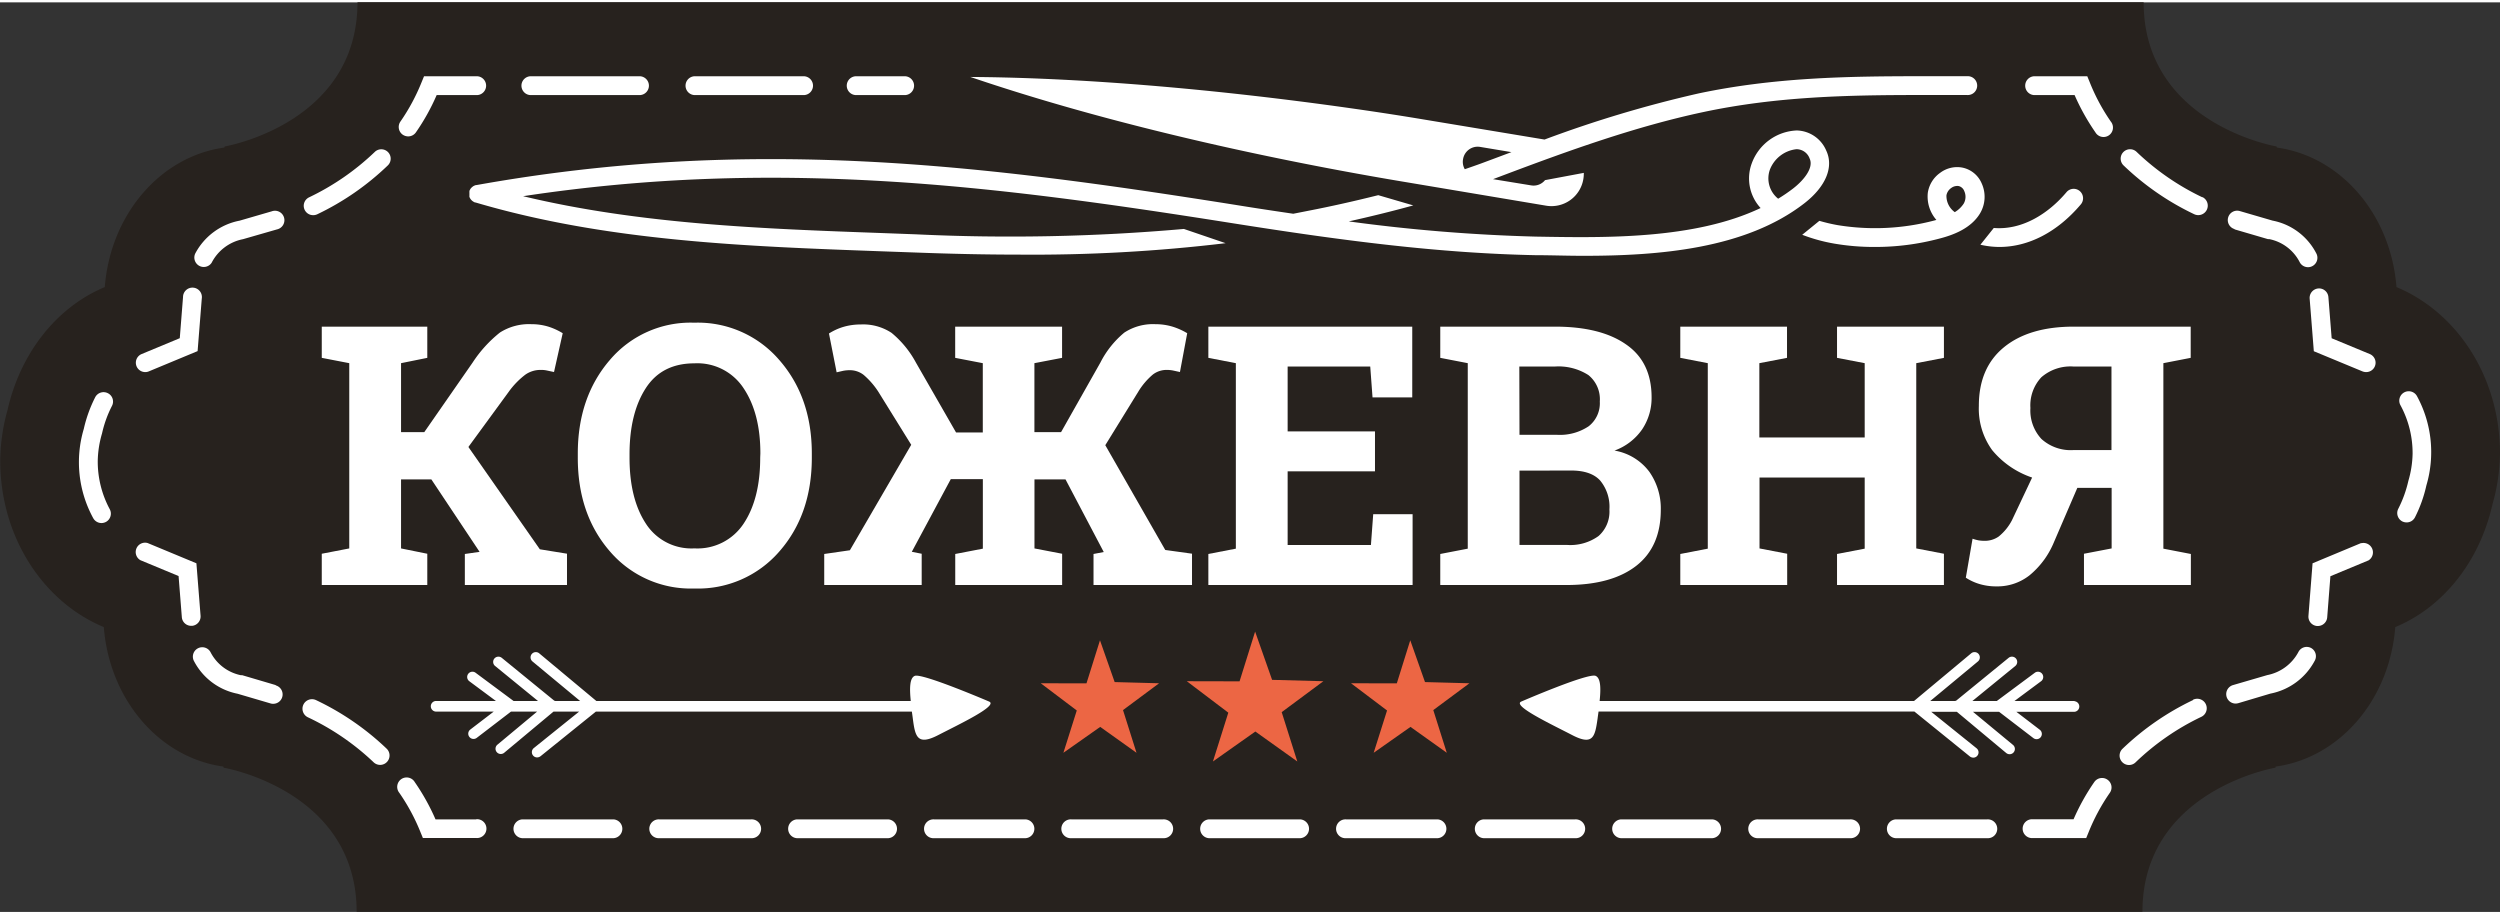 <svg id="Лого" xmlns="http://www.w3.org/2000/svg" width="175px" height="64px" viewBox="0 0 437.35 159.12"><rect x="0" y="0" width="437.35" height="159.12" fill="#333333" stroke="none"/><defs><style>.cls-1{fill:#27221e;}.cls-2{fill:#fff;}.cls-3{fill:#ec6644;}</style></defs><path class="cls-1" d="M638.73,284c0-13.43-7.57-24.74-18.11-29.12-1-12.74-9.74-22.86-20.92-24.41l-.06-.19s-23.25-3.94-23.25-25.23H263.92c0,21.29-23.23,25.23-23.23,25.23l-.07.19c-11.17,1.55-19.91,11.67-20.91,24.41-8.43,3.51-14.75,11.55-17,21.46a33.81,33.81,0,0,0-1.29,8.9c0,13.42,7.58,24.75,18.12,29.12,1,12.74,9.75,22.86,20.91,24.4l.06.2s23.26,3.94,23.26,25.21H576.18c0-21.27,23.25-25.21,23.25-25.21l.07-.2c11.18-1.54,19.91-11.66,20.91-24.4,8.43-3.49,14.77-11.54,17-21.47A33.61,33.61,0,0,0,638.73,284Z" transform="translate(-201.38 -205.07)"/><path class="cls-2" d="M565.41,240.4a1.66,1.66,0,0,0-.2-2.32,1.64,1.64,0,0,0-2.32.2c-3.13,3.71-7.71,6.67-12.72,6.26l-2.34,2.93a15,15,0,0,0,3.32.39C556.19,247.86,561.26,245.31,565.41,240.4Z" transform="translate(-201.38 -205.07)"/><path class="cls-2" d="M547.76,242a5.66,5.66,0,0,0,.3-5.25,4.69,4.69,0,0,0-3.48-2.79,4.94,4.94,0,0,0-3.8.94,5.22,5.22,0,0,0-2.15,3.49,6.23,6.23,0,0,0,1.5,4.74l-.28.08a40.62,40.62,0,0,1-17,.83,29.79,29.79,0,0,1-3.19-.75l-3,2.44a29.56,29.56,0,0,0,5.64,1.55,41.05,41.05,0,0,0,7,.58,43.6,43.6,0,0,0,11.42-1.48C543,245.79,546.15,244.66,547.76,242Zm-5.87-3.17a2,2,0,0,1,.83-1.28,1.77,1.77,0,0,1,1.29-.35,1.41,1.41,0,0,1,1,.89,2.41,2.41,0,0,1-.1,2.19,4.85,4.85,0,0,1-1.56,1.49A3.49,3.49,0,0,1,541.89,238.87Z" transform="translate(-201.38 -205.07)"/><path class="cls-2" d="M351.29,221.29h8.22a1.65,1.65,0,1,0,0-3.29h-8.22a1.65,1.65,0,1,0,0,3.29Z" transform="translate(-201.38 -205.07)"/><path class="cls-2" d="M322.83,221.29h19a1.65,1.65,0,1,0,0-3.29h-19a1.65,1.65,0,0,0,0,3.29Z" transform="translate(-201.38 -205.07)"/><path class="cls-2" d="M294.38,221.29h19a1.65,1.65,0,0,0,0-3.29h-19a1.65,1.65,0,1,0,0,3.29Z" transform="translate(-201.38 -205.07)"/><path class="cls-2" d="M271.85,228.23a1.73,1.73,0,0,0,.94.29,1.64,1.64,0,0,0,1.35-.71,37.42,37.42,0,0,0,3.63-6.52h7.13a1.65,1.65,0,0,0,0-3.29h-9.34l-.41,1a34.83,34.83,0,0,1-3.71,6.91A1.65,1.65,0,0,0,271.85,228.23Z" transform="translate(-201.38 -205.07)"/><path class="cls-2" d="M248.91,241.63l-5.61,1.63a11.15,11.15,0,0,0-7.75,5.72,1.65,1.65,0,0,0,2.85,1.65,7.86,7.86,0,0,1,5.49-4.13l5.94-1.71a1.65,1.65,0,1,0-.92-3.16Z" transform="translate(-201.38 -205.07)"/><path class="cls-2" d="M266.94,231.24a44,44,0,0,1-11.49,7.94,1.64,1.64,0,0,0,.72,3.12,1.68,1.68,0,0,0,.72-.16,47,47,0,0,0,12.34-8.55,1.64,1.64,0,1,0-2.29-2.35Z" transform="translate(-201.38 -205.07)"/><path class="cls-2" d="M226.8,269.75a1.58,1.58,0,0,0,.63-.13l8.52-3.54.73-9.2a1.65,1.65,0,1,0-3.28-.26l-.57,7.2-6.66,2.77a1.64,1.64,0,0,0,.63,3.16Z" transform="translate(-201.38 -205.07)"/><path class="cls-2" d="M220.26,273.45a1.65,1.65,0,0,0-2.22.69,23.7,23.7,0,0,0-2,5.54,20.42,20.42,0,0,0,1.65,15.63,1.65,1.65,0,0,0,1.44.85,1.72,1.72,0,0,0,.79-.2,1.65,1.65,0,0,0,.65-2.24,17.58,17.58,0,0,1-2.09-8.46,18,18,0,0,1,.75-4.78,20.06,20.06,0,0,1,1.74-4.82A1.63,1.63,0,0,0,220.26,273.45Z" transform="translate(-201.38 -205.07)"/><path class="cls-2" d="M236.47,312.4l-.73-9.2-8.52-3.54a1.64,1.64,0,0,0-1.27,3l6.67,2.77.57,7.2a1.64,1.64,0,0,0,1.64,1.51H235A1.65,1.65,0,0,0,236.47,312.4Z" transform="translate(-201.38 -205.07)"/><path class="cls-2" d="M256.68,327.14a1.65,1.65,0,0,0-1.44,3A43.7,43.7,0,0,1,266.73,338a1.66,1.66,0,0,0,1.15.47,1.65,1.65,0,0,0,1.15-2.83A47,47,0,0,0,256.68,327.14Z" transform="translate(-201.38 -205.07)"/><path class="cls-2" d="M249.62,324.51l-5.86-1.73-.24,0a7.7,7.7,0,0,1-5.33-4.07,1.64,1.64,0,1,0-2.85,1.64,11,11,0,0,0,7.6,5.67l5.75,1.69a1.53,1.53,0,0,0,.47.07,1.64,1.64,0,0,0,.46-3.22Z" transform="translate(-201.38 -205.07)"/><path class="cls-2" d="M284.7,348h-7.13a38.16,38.16,0,0,0-3.63-6.52,1.65,1.65,0,1,0-2.7,1.88,34.75,34.75,0,0,1,3.71,6.9l.41,1h9.34a1.65,1.65,0,1,0,0-3.29Z" transform="translate(-201.38 -205.07)"/><path class="cls-2" d="M356.78,348h-16a1.65,1.65,0,0,0,0,3.29h16a1.65,1.65,0,0,0,0-3.29Z" transform="translate(-201.38 -205.07)"/><path class="cls-2" d="M308.73,348h-16a1.65,1.65,0,0,0,0,3.29h16a1.65,1.65,0,0,0,0-3.29Z" transform="translate(-201.38 -205.07)"/><path class="cls-2" d="M332.75,348h-16a1.65,1.65,0,1,0,0,3.29h16a1.65,1.65,0,1,0,0-3.29Z" transform="translate(-201.38 -205.07)"/><path class="cls-2" d="M404.83,348h-16a1.65,1.65,0,1,0,0,3.29h16a1.65,1.65,0,1,0,0-3.29Z" transform="translate(-201.38 -205.07)"/><path class="cls-2" d="M525,348H509a1.65,1.65,0,1,0,0,3.29h16a1.65,1.65,0,1,0,0-3.29Z" transform="translate(-201.38 -205.07)"/><path class="cls-2" d="M549,348H533a1.65,1.65,0,0,0,0,3.29h16a1.65,1.65,0,1,0,0-3.29Z" transform="translate(-201.38 -205.07)"/><path class="cls-2" d="M500.94,348h-16a1.65,1.65,0,0,0,0,3.29h16a1.65,1.65,0,0,0,0-3.29Z" transform="translate(-201.38 -205.07)"/><path class="cls-2" d="M476.91,348h-16a1.65,1.65,0,0,0,0,3.29h16a1.65,1.65,0,1,0,0-3.29Z" transform="translate(-201.38 -205.07)"/><path class="cls-2" d="M380.81,348h-16a1.65,1.65,0,1,0,0,3.29h16a1.65,1.65,0,0,0,0-3.29Z" transform="translate(-201.38 -205.07)"/><path class="cls-2" d="M428.86,348h-16a1.65,1.65,0,0,0,0,3.29h16a1.65,1.65,0,0,0,0-3.29Z" transform="translate(-201.38 -205.07)"/><path class="cls-2" d="M452.89,348h-16a1.65,1.65,0,1,0,0,3.29h16a1.65,1.65,0,0,0,0-3.29Z" transform="translate(-201.38 -205.07)"/><path class="cls-2" d="M570.05,341.05a1.65,1.65,0,0,0-2.29.41,38.16,38.16,0,0,0-3.63,6.52H557a1.65,1.65,0,1,0,0,3.29h9.34l.41-1a34.75,34.75,0,0,1,3.71-6.9A1.64,1.64,0,0,0,570.05,341.05Z" transform="translate(-201.38 -205.07)"/><path class="cls-2" d="M605.74,318.05a1.63,1.63,0,0,0-2.24.6,7.89,7.89,0,0,1-5.49,4.11l-6,1.75a1.65,1.65,0,0,0,.47,3.23,2,2,0,0,0,.47-.07l5.6-1.67a11.19,11.19,0,0,0,7.74-5.7A1.64,1.64,0,0,0,605.74,318.05Z" transform="translate(-201.38 -205.07)"/><path class="cls-2" d="M585,327.14a47.14,47.14,0,0,0-12.34,8.54A1.64,1.64,0,1,0,575,338a43.67,43.67,0,0,1,11.48-7.94,1.64,1.64,0,1,0-1.43-3Z" transform="translate(-201.38 -205.07)"/><path class="cls-2" d="M614.46,299.65l-8.52,3.55-.72,9.2a1.64,1.64,0,0,0,1.51,1.77h.13a1.64,1.64,0,0,0,1.64-1.51l.56-7.2,6.67-2.77a1.65,1.65,0,0,0-1.27-3Z" transform="translate(-201.38 -205.07)"/><path class="cls-2" d="M624.23,274a1.65,1.65,0,1,0-2.89,1.59,17.58,17.58,0,0,1,2.1,8.45,18.09,18.09,0,0,1-.74,4.74,20.76,20.76,0,0,1-1.76,4.87,1.65,1.65,0,0,0,.69,2.22,1.76,1.76,0,0,0,.76.18,1.63,1.63,0,0,0,1.46-.88,23.54,23.54,0,0,0,2-5.59A20.52,20.52,0,0,0,624.23,274Z" transform="translate(-201.38 -205.07)"/><path class="cls-2" d="M615.94,266.59l-6.66-2.76-.57-7.19a1.64,1.64,0,0,0-1.77-1.52,1.66,1.66,0,0,0-1.51,1.77l.73,9.21,8.52,3.53a1.76,1.76,0,0,0,.63.12,1.64,1.64,0,0,0,.63-3.16Z" transform="translate(-201.38 -205.07)"/><path class="cls-2" d="M592.29,244.78l5.84,1.71.24,0a7.68,7.68,0,0,1,5.35,4.09,1.64,1.64,0,0,0,1.43.82,1.59,1.59,0,0,0,.81-.22,1.64,1.64,0,0,0,.61-2.24,10.93,10.93,0,0,0-7.63-5.69l-5.73-1.67a1.64,1.64,0,1,0-.92,3.15Z" transform="translate(-201.38 -205.07)"/><path class="cls-2" d="M586.66,239.17a43.92,43.92,0,0,1-11.5-7.94,1.64,1.64,0,0,0-2.29,2.36,46.92,46.92,0,0,0,12.36,8.54,1.64,1.64,0,1,0,1.43-3Z" transform="translate(-201.38 -205.07)"/><path class="cls-2" d="M566.94,219l-.41-1h-9.34a1.65,1.65,0,0,0,0,3.29h7.12a38.52,38.52,0,0,0,3.64,6.52,1.65,1.65,0,1,0,2.7-1.88A34.48,34.48,0,0,1,566.94,219Z" transform="translate(-201.38 -205.07)"/><path class="cls-2" d="M415.79,247.2l-7.3-2.49a346.25,346.25,0,0,1-46.87.94l-5.89-.22c-20.9-.75-42.42-1.54-62.84-6.45,44.3-6.72,82.51-1.86,124,4.71,19.66,3.12,36.22,5.26,53.1,5.61,2.65,0,5.47.11,8.39.11,13.14,0,28.34-1.18,38.67-9.2,3.73-2.9,5.16-6.33,3.82-9.19a5.76,5.76,0,0,0-5.16-3.54,8.76,8.76,0,0,0-7.86,5.71,7.62,7.62,0,0,0,1.53,7.86c-11.63,5.53-27.36,5.21-39.32,5a299.47,299.47,0,0,1-32.73-2.66c3.54-.79,7.35-1.71,11.29-2.8l-6.13-1.79c-4.36,1.09-8.46,2-12.08,2.7l-2.79.55c-3.32-.49-6.72-1-10.22-1.57-44.14-7-84.59-12.06-132.65-3.45l-.1,0-.16.05-.15.06-.13.07a.71.71,0,0,0-.14.1l-.12.09-.12.12-.1.11-.09.14-.07.13a1.22,1.22,0,0,0-.07.17l0,.09v0a1.16,1.16,0,0,0,0,.18s0,.1,0,.15v.16c0,.06,0,.12,0,.17v0l0,.1a1.54,1.54,0,0,0,0,.17.84.84,0,0,0,.06.14.61.61,0,0,0,.07.14l.09.14.1.12.11.11.12.1.14.09.13.08.17.07.08,0c23,6.8,47.39,7.68,71,8.54l5.88.21c6.35.24,12.34.37,18,.37A283.83,283.83,0,0,0,415.79,247.2ZM511,234.35a5.63,5.63,0,0,1,4.65-3.59h.06a2.45,2.45,0,0,1,2.25,1.64c.76,1.62-1.06,3.81-2.85,5.2a28.39,28.39,0,0,1-2.66,1.82A4.55,4.55,0,0,1,511,234.35Z" transform="translate(-201.38 -205.07)"/><path class="cls-2" d="M471.86,240.64a5.65,5.65,0,0,0,6.51-4.65,5.78,5.78,0,0,0,.08-1.09l-6.78,1.27a2.58,2.58,0,0,1-2.42.92L462.57,236l2.2-.83c10.94-4.12,22.62-8.35,34.5-10.89,12.84-2.74,25.32-3,38-3h8.22a1.65,1.65,0,1,0,0-3.29H537.3c-12.89,0-25.56.23-38.72,3a209.05,209.05,0,0,0-27,8.08l-21.79-3.62c-10.58-1.76-45.7-7.11-78.66-7.33,31.44,10.69,65.46,16.62,76.8,18.5Zm-14.53-8.15a2.59,2.59,0,0,1,3-2.13l5.46.91-2.16.81-3,1.12c-1,.37-2,.71-3,1.06A2.56,2.56,0,0,1,457.33,232.49Z" transform="translate(-201.38 -205.07)"/><path class="cls-2" d="M257.67,301.53l4.81-.93V268.19l-4.81-.93V261.8h18.46v5.46l-4.59.93v12.07h4.06l8.47-12.19a22.24,22.24,0,0,1,4.77-5.24,9.46,9.46,0,0,1,5.52-1.46,10,10,0,0,1,2.95.43,11.28,11.28,0,0,1,2.51,1.15l-1.52,6.79-1.35-.29a4.88,4.88,0,0,0-1-.08,4.62,4.62,0,0,0-2.64.81,14,14,0,0,0-2.92,3l-7.07,9.67,12.5,17.9,4.75.77V307H282.7v-5.43l2.58-.37-8.44-12.68h-5.3V300.6l4.59.93V307H257.67Z" transform="translate(-201.38 -205.07)"/><path class="cls-2" d="M343.4,284.72q0,9.93-5.68,16.41a18.81,18.81,0,0,1-14.86,6.48,18.61,18.61,0,0,1-14.77-6.48q-5.64-6.48-5.63-16.41V284q0-9.85,5.61-16.37a18.51,18.51,0,0,1,14.76-6.52,18.78,18.78,0,0,1,14.87,6.52q5.7,6.51,5.7,16.37Zm-9-.74q0-7-2.92-11.38a9.67,9.67,0,0,0-8.62-4.38q-5.7,0-8.51,4.35T311.51,284v.74q0,7.14,2.84,11.49a9.47,9.47,0,0,0,8.51,4.36,9.66,9.66,0,0,0,8.63-4.36q2.88-4.35,2.88-11.49Z" transform="translate(-201.38 -205.07)"/><path class="cls-2" d="M367.71,288.48l-6.82,12.71,1.73.34V307H345.57v-5.43l4.49-.65,10.73-18.45-5.73-9.24a13.51,13.51,0,0,0-2.61-3,3.9,3.9,0,0,0-2.39-.81,6,6,0,0,0-1.19.11l-1.13.26L346.4,263a10.08,10.08,0,0,1,2.5-1.15,10.65,10.65,0,0,1,3.05-.43,9,9,0,0,1,5.4,1.47,17.46,17.46,0,0,1,4.28,5.23l7,12.19h4.68V268.19l-4.83-.93V261.8h18.7v5.46l-4.84.93v12.07H387l6.89-12.19a16.54,16.54,0,0,1,4.18-5.23,9.14,9.14,0,0,1,5.43-1.47,10.38,10.38,0,0,1,3,.43,11.75,11.75,0,0,1,2.57,1.15l-1.27,6.79-1.18-.26a5.8,5.8,0,0,0-1.14-.11,3.94,3.94,0,0,0-2.42.81,12.16,12.16,0,0,0-2.55,3l-5.77,9.36,10.49,18.33,4.68.65V307H392.68v-5.43l1.79-.34-6.69-12.71h-5.43V300.6l4.84.93V307h-18.7v-5.43l4.83-.93V288.48Z" transform="translate(-201.38 -205.07)"/><path class="cls-2" d="M441.92,287.11H426.64V300h14.57l.4-5.39h6.89V307H412.77v-5.43l4.81-.93V268.19l-4.81-.93V261.8h35.67v12.38h-6.95l-.4-5.4H426.64v11.35h15.28Z" transform="translate(-201.38 -205.07)"/><path class="cls-2" d="M473.4,261.8q8,0,12.44,3.11c3,2.06,4.47,5.16,4.47,9.27a9.86,9.86,0,0,1-1.66,5.6,10,10,0,0,1-4.83,3.7,9.62,9.62,0,0,1,6.1,3.72,11.16,11.16,0,0,1,2,6.61q0,6.48-4.28,9.82T475.54,307h-22.2v-5.43l4.81-.93V268.19l-4.81-.93V261.8H473.4Zm-6.2,18.92h6.51a9.05,9.05,0,0,0,5.59-1.49,5.11,5.11,0,0,0,1.95-4.34,5.42,5.42,0,0,0-2-4.62,9.69,9.69,0,0,0-5.88-1.49h-6.2Zm0,6.27v13h8.34a8.43,8.43,0,0,0,5.49-1.56,5.69,5.69,0,0,0,1.9-4.64,7.21,7.21,0,0,0-1.62-5.07c-1.07-1.17-2.77-1.75-5.08-1.75Z" transform="translate(-201.38 -205.07)"/><path class="cls-2" d="M495.33,267.26V261.8H514v5.46l-4.84.93v13h18.43v-13l-4.84-.93V261.8h18.7v5.46l-4.84.93V300.6l4.84.93V307h-18.7v-5.43l4.84-.93V288.2H509.19v12.4l4.84.93V307h-18.7v-5.43l4.81-.93V268.19Z" transform="translate(-201.38 -205.07)"/><path class="cls-2" d="M584.62,267.26V261.8H564.15q-7.78,0-12.19,3.6t-4.4,10.27a12.35,12.35,0,0,0,2.32,7.72,15.44,15.44,0,0,0,7,4.81l-3.53,7.47a9,9,0,0,1-2.31,2.84,4.2,4.2,0,0,1-2.44.76,6.58,6.58,0,0,1-1.07-.08,7.33,7.33,0,0,1-1.07-.29l-1.18,6.82a9.22,9.22,0,0,0,2.44,1.12,10.17,10.17,0,0,0,2.93.4,9.08,9.08,0,0,0,5.78-1.94,14.77,14.77,0,0,0,4.14-5.5l4.22-9.8h6v10.6l-4.84.93V307h18.7v-5.43l-4.81-.93V268.19Zm-13.86,16.13h-6.61a7.61,7.61,0,0,1-5.64-1.94,7.31,7.31,0,0,1-1.93-5.41,7.21,7.21,0,0,1,1.91-5.38,7.76,7.76,0,0,1,5.66-1.88h6.61Z" transform="translate(-201.38 -205.07)"/><path class="cls-2" d="M374.42,327.39s-11.67-5-13-4.5c-.93.37-.93,2.25-.71,4.4h-55l-10-8.34a.92.92,0,1,0-1.18,1.42l8.34,6.92h-4.36a.49.49,0,0,0-.16-.05l-9.19-7.5a.93.93,0,0,0-1.3.13.92.92,0,0,0,.14,1.3l7.5,6.12h-4.27l-6.65-4.94a.92.92,0,1,0-1.1,1.48l4.66,3.46H277.58a.93.93,0,0,0,0,1.85h10.18l-4.1,3.14a.91.91,0,0,0-.17,1.29.92.92,0,0,0,1.29.17l6-4.6h4.57l-6.95,5.79a.92.92,0,0,0-.12,1.3.91.91,0,0,0,.71.33.93.93,0,0,0,.59-.21l8.64-7.21h4.48l-7.93,6.38a.92.92,0,0,0-.14,1.3.9.9,0,0,0,.72.34,1,1,0,0,0,.58-.2l9.7-7.82H360.9c.06.42.12.84.17,1.24.41,3.14.77,4.77,4.45,2.87S376.06,328.11,374.42,327.39Z" transform="translate(-201.38 -205.07)"/><path class="cls-2" d="M564.31,327.29H553.79l4.66-3.46a.92.92,0,0,0-1.1-1.48l-6.65,4.94h-4.27l7.5-6.12a.92.92,0,1,0-1.16-1.43l-9.19,7.5a.49.49,0,0,0-.16.05h-4.36l8.34-6.92a.92.92,0,1,0-1.18-1.42l-10,8.34h-55c.22-2.15.22-4-.71-4.4-1.36-.54-13,4.5-13,4.5-1.64.72,5.22,3.95,8.9,5.86s4,.27,4.45-2.87c.05-.4.11-.82.17-1.24h55.26L546,337a1,1,0,0,0,.58.2.9.9,0,0,0,.72-.34.92.92,0,0,0-.14-1.3l-7.93-6.38h4.48l8.64,7.21a.93.93,0,0,0,.59.21.91.91,0,0,0,.71-.33.92.92,0,0,0-.12-1.3l-7-5.79h4.57l6,4.6a.92.92,0,0,0,1.29-.17.92.92,0,0,0-.17-1.29l-4.1-3.14h10.18a.93.93,0,0,0,0-1.85Z" transform="translate(-201.38 -205.07)"/><polygon class="cls-3" points="192.47 126.75 186.03 131.28 188.37 123.88 182.07 119.12 190.07 119.13 192.43 111.6 195 118.91 202.77 119.12 196.46 123.81 198.82 131.28 192.47 126.75"/><polygon class="cls-3" points="219.61 127.56 212.19 132.8 214.88 124.26 207.62 118.76 216.85 118.78 219.57 110.08 222.54 118.52 231.51 118.76 224.22 124.17 226.95 132.8 219.61 127.56"/><polygon class="cls-3" points="246.75 126.75 240.31 131.28 242.65 123.88 236.35 119.12 244.36 119.13 246.71 111.6 249.29 118.91 257.06 119.12 250.74 123.81 253.1 131.28 246.75 126.75"/></svg>